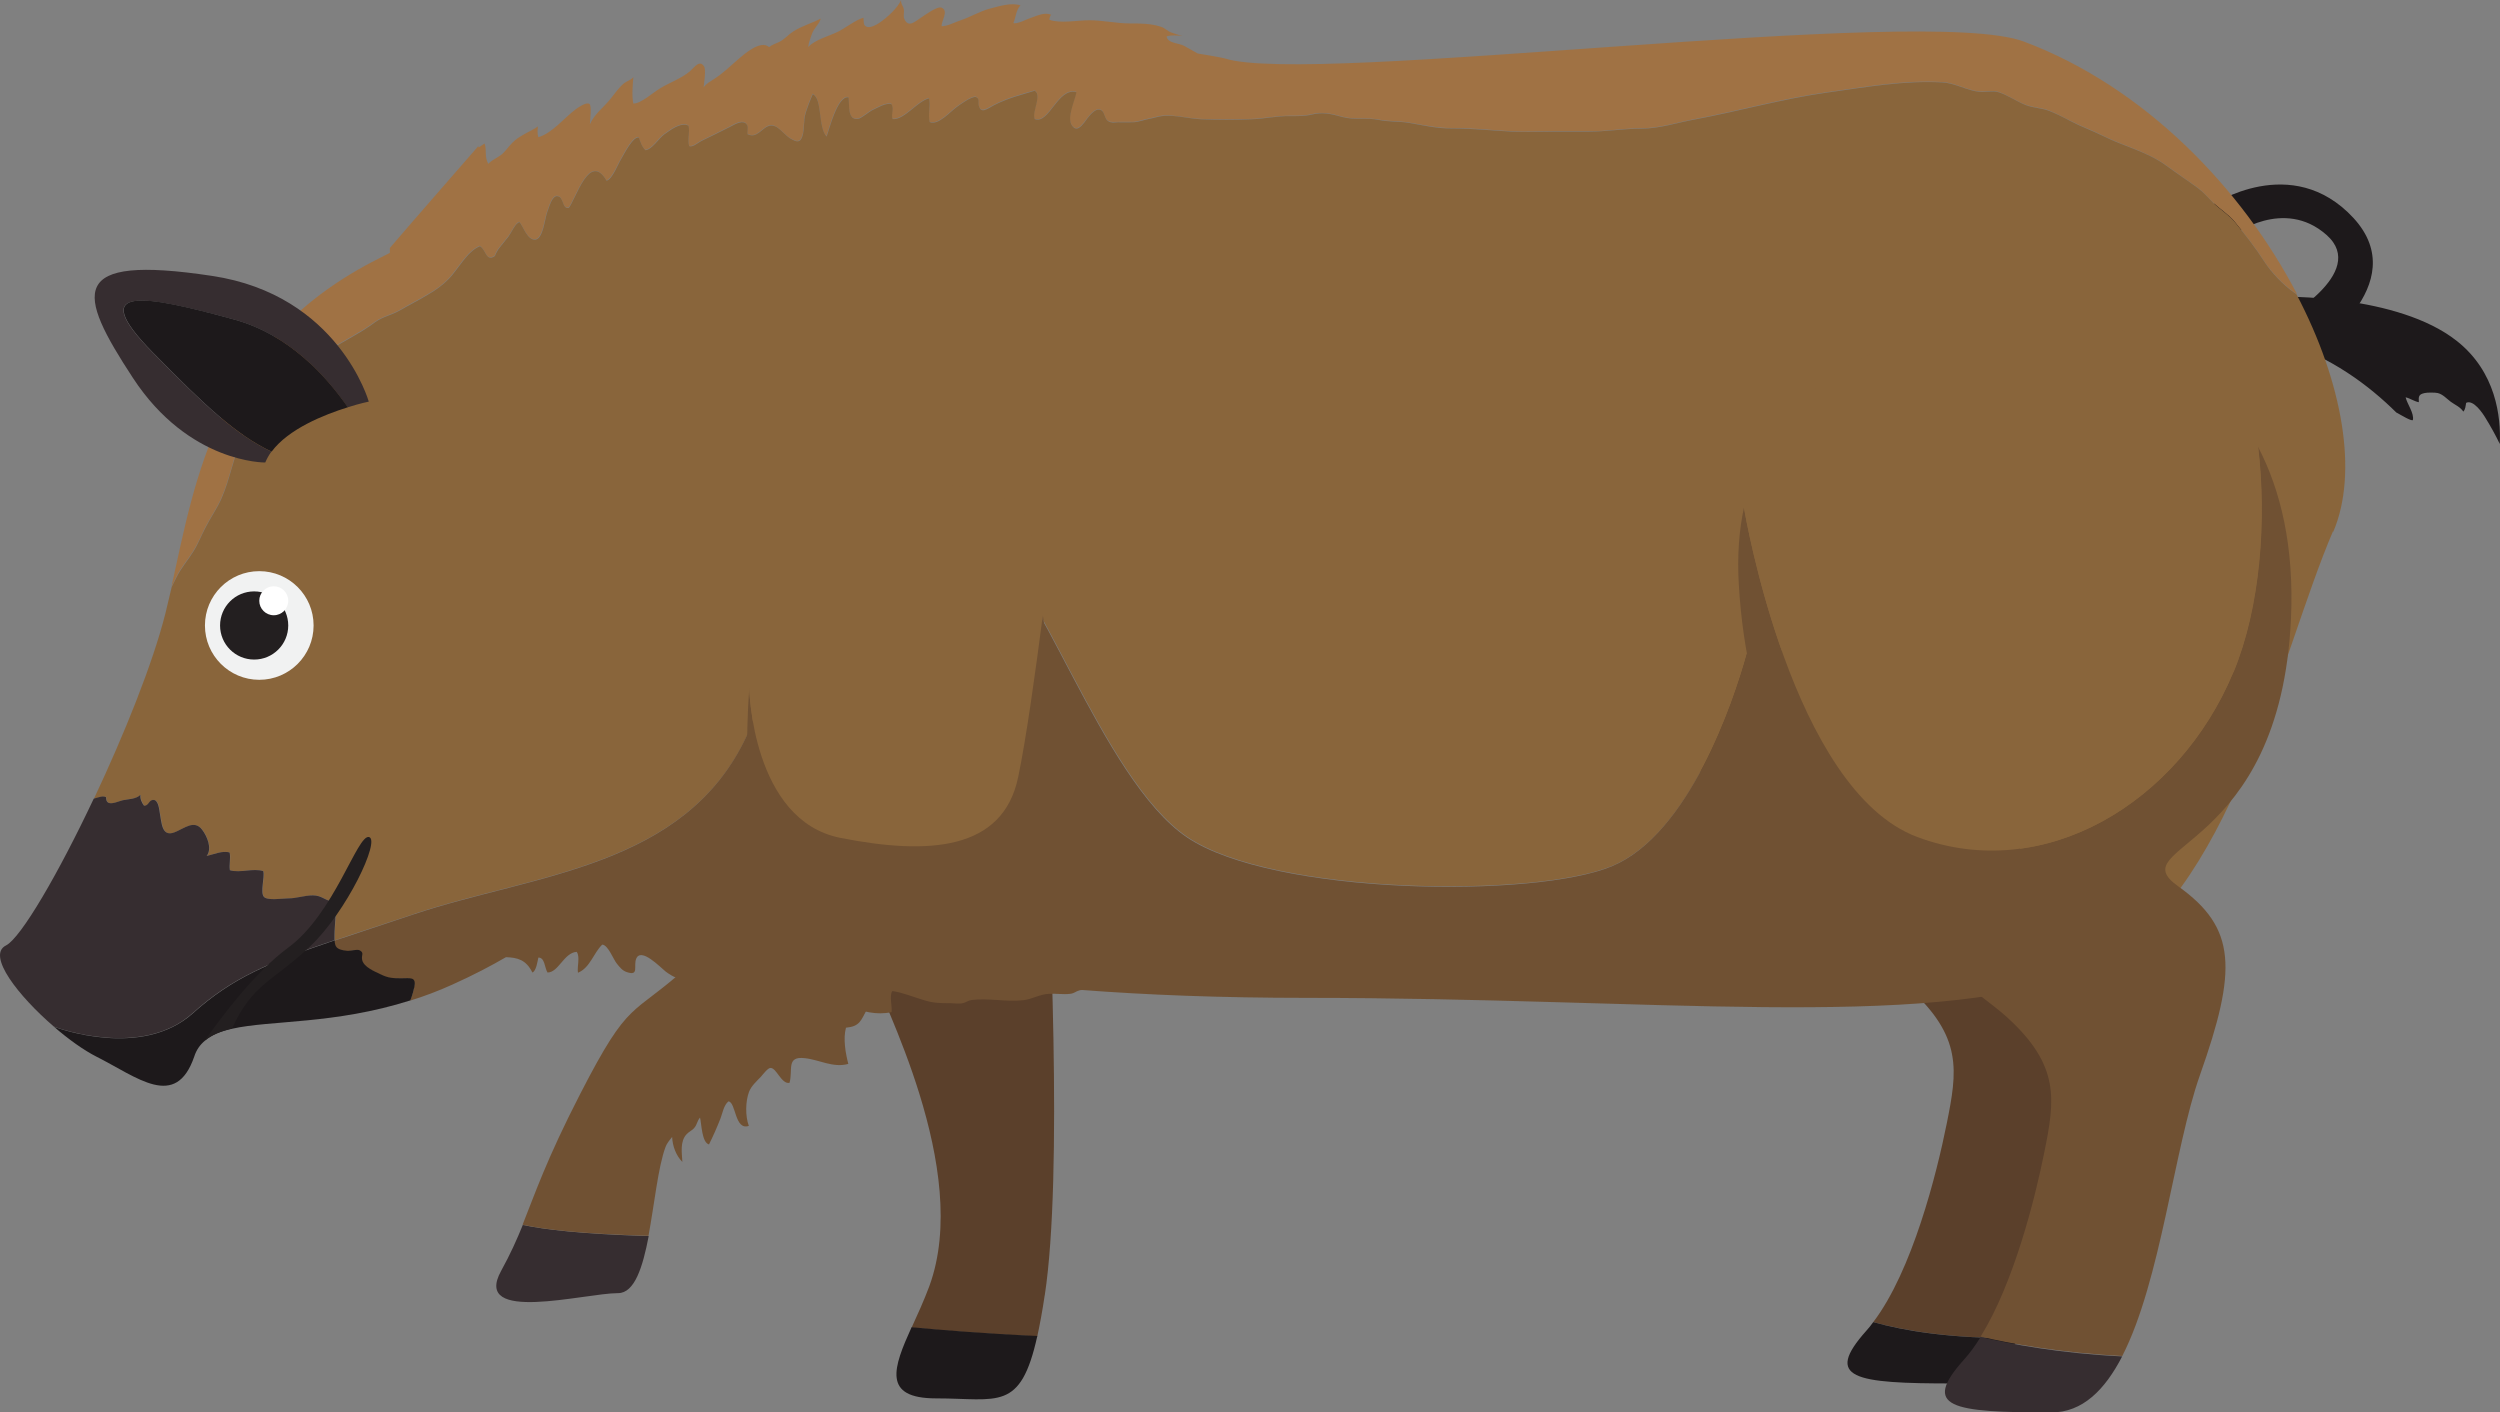 <?xml version="1.0" encoding="UTF-8"?>
<svg id="Layer_2" data-name="Layer 2" xmlns="http://www.w3.org/2000/svg" viewBox="0 0 117.35 66.29">
  <rect x="0" y="0" width="117.35" height="66.29" fill="#808080" stroke="none"/>
  <defs>
    <style>
      .cls-1 {
        fill: #705133;
      }

      .cls-1, .cls-2, .cls-3, .cls-4, .cls-5, .cls-6, .cls-7, .cls-8, .cls-9 {
        stroke-width: 0px;
      }

      .cls-2 {
        fill: #5b402b;
      }

      .cls-3 {
        fill: #1d191b;
      }

      .cls-4 {
        fill: #a07244;
      }

      .cls-5 {
        fill: #fff;
      }

      .cls-6 {
        fill: #231f20;
      }

      .cls-7 {
        fill: #f1f2f2;
      }

      .cls-8 {
        fill: #362d30;
      }

      .cls-9 {
        fill: #89653b;
      }
    </style>
  </defs>
  <g id="_100" data-name="100">
    <g>
      <path class="cls-2" d="m49.04,60.79c-.11.75-.23,1.39-.35,1.94-2.48-.11-4.5-.28-5.9-.41.28-.61.58-1.27.83-1.94,2.02-5.49-2.3-13.47-2.73-14.94-.43-1.48-2.39-10.35-2.39-10.35-1.96-8.66,10.32-2.59,10.54,2.27s.87,17.75,0,23.45Z"/>
      <path class="cls-2" d="m97.66,40.25c2.75,1.96,2.78,3.91,1.02,8.88-1.27,3.6-1.89,10.27-3.92,13.68-3.17.03-5.38-.35-6.83-.75,1.83-2.4,2.98-6.97,3.45-9.32.5-2.48.75-4.07-1.76-6.35-2.52-2.28-11.83-7.2-12.58-20.3-.75-13.1,14.34-12.42,14.34-12.42,4.09-.35,12.08,2.94,11.57,14-.5,11.07-8.05,10.62-5.3,12.58Z"/>
      <path class="cls-3" d="m94.76,62.81c-.77,1.3-1.75,2.13-3.05,2.13-4.7,0-6.11-.23-4.1-2.48.11-.12.22-.26.32-.4,1.45.41,3.66.78,6.83.75Z"/>
      <path class="cls-3" d="m48.69,62.72c-.79,3.56-1.83,2.92-4.75,2.92-2.54,0-2.01-1.44-1.15-3.34,1.41.13,3.43.3,5.9.41Z"/>
      <path class="cls-3" d="m104.83,11.03s2.37-1.78,4.38,0c2.01,1.78-2.17,4.05-2.17,4.05l1.41,1.45s4.91-3.16,2.02-6.3c-2.9-3.13-6.63-.61-6.63-.61l.99,1.4Z"/>
      <path class="cls-3" d="m112.5,19.37c.25.14.68.4.76.35.07-.32-.27-.76-.34-1.07.22.05.4.19.62.23-.02-.28,0-.37.27-.43.11-.03.5-.03.62,0,.24.06.41.26.61.41.22.16.43.23.59.46.1-.12.1-.24.13-.41.34-.17.78.49.91.71.24.39.47.8.67,1.22.06-1.28-.18-3.38-2.01-4.83-2.8-2.22-8.29-2.08-8.29-2.08,0,0-4.98.56,0,2.08,2.37.72,4.19,2.11,5.45,3.36Z"/>
      <path class="cls-4" d="m107.79,13.8c-.05-.04-.1-.08-.15-.11-.48-.35-1.04-.93-1.37-1.44-.42-.67-.89-1.24-1.38-1.85-.28-.34-.7-.59-1.02-.91-.24-.23-.45-.49-.71-.68-.49-.35-.99-.69-1.48-1.05-.93-.67-2-.9-3-1.41-.51-.26-1.04-.44-1.53-.7-.31-.16-.64-.33-.96-.46-.36-.14-.76-.14-1.12-.28-.43-.16-.83-.46-1.27-.6-.29-.09-.6.01-.9-.02-.58-.06-1.15-.41-1.73-.44-1.83-.1-3.56.22-5.37.47-2.11.29-4.17.88-6.26,1.27-.84.16-1.65.43-2.51.43-.84,0-1.65.15-2.48.14-.57,0-1.14,0-1.71,0-.62,0-1.26.04-1.88,0-.95-.05-1.85-.16-2.8-.15-.72,0-1.32-.14-2.02-.26-.49-.08-.95-.05-1.43-.14-.57-.11-1.14.02-1.72-.14-.51-.14-.91-.24-1.43-.11-.34.08-.65.07-1.01.07-.62,0-1.21.13-1.82.15-.78.03-1.58.03-2.35,0-.6-.02-1.17-.19-1.77-.16-.25.02-.48.11-.72.15-.25.04-.45.14-.72.15-.24,0-.48-.01-.72,0-.17,0-.29.03-.44-.05-.17-.1-.17-.43-.32-.51-.31-.17-.66.4-.8.57-.17.21-.37.44-.59.13-.24-.36.15-1.17.22-1.55-.87-.25-1.28,1.53-1.96,1.26-.14-.36.36-1.11,0-1.33-.68.2-1.27.35-1.91.68-.35.18-.62.41-.72,0-.03-.14.05-.31-.12-.38-.18-.08-.83.42-.89.45-.3.21-.88.9-1.29.72-.08-.36.06-.75-.03-1.11-.52.11-1.17,1.03-1.71.97-.09-.24.08-.48-.06-.71-.31-.04-.6.16-.87.28-.16.07-.52.39-.69.42-.51.09-.39-.63-.45-1.01-.52-.09-.91,1.53-1.03,1.84-.41-.44-.18-1.79-.65-1.99-.12.28-.24.58-.33.88-.11.35-.05.74-.15,1.08-.11.35-.29.29-.59.11-.31-.18-.59-.69-.98-.58-.34.1-.56.62-1.01.39-.02-.12.04-.32-.02-.43-.17-.31-.64,0-.85.11-.43.22-.87.43-1.3.64-.13.07-.41.31-.57.24-.08-.31.04-.64-.03-.96-.37-.18-.86.21-1.14.41-.26.18-.57.71-.88.74-.17-.14-.24-.39-.31-.59-.28-.09-.74.85-.84,1.02-.12.18-.43.97-.68,1-.79-1.36-1.42.83-1.77,1.28-.33.05-.22-.5-.52-.55-.27-.05-.4.52-.49.74-.11.27-.2,1.28-.57,1.3-.37.02-.55-.61-.73-.82-.19.03-.39.51-.51.66-.15.18-.3.37-.44.55-.09.11-.16.24-.21.38-.42.29-.42-.31-.7-.46-.59.22-1.05,1.1-1.46,1.53-.31.32-.59.51-.98.74-.43.26-.87.47-1.3.73-.39.23-.82.3-1.19.57-.69.51-1.42.84-2.13,1.31-.8.52-1.57,1.04-2.29,1.65-.75.65-1.49,1.63-1.87,2.56-.36.89-.52,1.85-.9,2.72-.21.49-.52.93-.77,1.41-.19.38-.34.76-.57,1.12-.27.43-.57.75-.8,1.23-.07.14-.14.28-.21.42,1.13-5.07,2.13-11.59,9.74-15.4.17-.09.34-.17.51-.26v-.23c1.38-1.61,2.78-3.2,4.17-4.8-.09.2.19-.07.28-.1.11.34-.02.61.17.95.17-.18.4-.27.59-.41.21-.16.35-.39.54-.58.18-.18.32-.26.54-.39.18-.11.51-.25.66-.38-.02.18-.03.34.02.51.64-.18,1.22-.91,1.74-1.3.12-.09.52-.37.66-.26.12.09.02.82.02.95.22-.49.62-.76.96-1.18.18-.23.42-.56.64-.74.14-.11.33-.15.44-.29-.03.37-.08.88,0,1.24.35.01.93-.52,1.25-.71.44-.27,1.01-.47,1.4-.8.21-.18.46-.57.67-.23.1.17,0,.76-.02.98.12-.18.29-.26.47-.38.43-.27.75-.59,1.13-.92.28-.24,1.07-.95,1.47-.59.17-.13.32-.16.51-.26.23-.12.4-.33.62-.47.4-.26.88-.39,1.3-.61-.07.26-.33.46-.42.73-.06.18-.16.42-.17.61.3-.35,1-.52,1.41-.73.37-.19.81-.54,1.18-.65.03.19-.03.36.16.43.17.06.46-.1.59-.19.33-.22.88-.71,1.02-1.08-.03.19.1.29.13.46.02.14-.04.31.02.44.19.43.5.12.75-.04.2-.13.8-.58,1-.49.35.15-.02.63,0,.87.28,0,.6-.18.87-.27.49-.16.91-.43,1.41-.56.44-.11.96-.29,1.42-.15-.23.27-.2.53-.33.83.16.07.65-.19.81-.24.3-.1.65-.28.96-.15-.05.07-.08.15-.08.24.53.18,1.31.02,1.87.02.66,0,1.26.15,1.92.15.51,0,.98,0,1.46.16.16.05.31.21.46.26.09.03.39.14.54.16-.24-.01-.54-.05-.75.03.05.33.59.31.82.44.21.11.42.24.64.36.81.13,1.27.23,1.27.23,4.02,1.31,32.79-2.56,37.51-.79,5.69,2.13,10.25,6.92,12.81,11.83Z"/>
      <path class="cls-9" d="m109.51,24.94c-2.5,5.83-4.8,17.26-11.31,20.46-.65-.89-1.26-1.83-1.69-2.81-2.47-5.69-13.88-14.17-14.5-11.9-.62,2.26-2.7,8.43-6.32,9.95-3.61,1.51-15.9,1.38-19.95-1.35-4.05-2.73-7.14-12.89-9.54-13.75-2.4-.86-8.24,2.75-11.12,8.96-2.88,6.22-9.98,6.51-15.61,8.39-1.45.49-2.69.88-3.76,1.25,0-.07,0-.15,0-.23,0-.49.12-1.12-.02-1.58-.42-.04-.56-.3-.99-.3-.41,0-.75.15-1.16.14-.26,0-1,.12-1.15-.08-.17-.23.05-.91-.02-1.2-.49-.16-1.07.1-1.57-.04-.04-.28.04-.56-.01-.83-.32-.11-.77.08-1.08.16.27-.35.02-.93-.21-1.23-.38-.49-.82-.07-1.3.12-.6.24-.59-.44-.69-.91-.03-.15-.05-.64-.33-.61-.19.03-.18.29-.41.27-.1-.15-.19-.33-.17-.51-.19.2-.56.19-.81.25-.27.06-.82.36-.8-.14-.15-.07-.37.02-.58.07,1.41-2.99,2.76-6.33,3.36-8.72.1-.4.19-.8.29-1.22.07-.13.14-.27.21-.42.23-.47.53-.8.8-1.23.23-.36.37-.74.57-1.12.24-.48.56-.92.77-1.41.38-.88.54-1.83.9-2.72.38-.93,1.11-1.91,1.87-2.56.72-.62,1.49-1.13,2.29-1.65.71-.46,1.44-.79,2.13-1.31.37-.27.8-.34,1.19-.57.43-.25.87-.47,1.3-.73.39-.23.67-.43.98-.74.42-.43.87-1.31,1.46-1.53.28.15.28.75.7.46.05-.13.12-.26.21-.38.15-.18.3-.37.44-.55.12-.16.32-.64.51-.66.18.22.36.84.73.82.38-.02.46-1.03.57-1.3.09-.22.22-.79.49-.74.3.05.19.61.52.55.35-.46.98-2.65,1.77-1.28.26-.03.56-.82.68-1,.1-.16.56-1.1.84-1.02.07.2.14.44.31.59.31-.03.63-.56.88-.74.29-.2.77-.59,1.14-.41.07.31-.06.64.03.96.16.07.44-.17.57-.24.43-.21.87-.42,1.3-.64.21-.1.67-.42.85-.11.06.11,0,.31.02.43.45.22.67-.3,1.01-.39.39-.11.67.39.98.58.3.18.48.24.59-.11.1-.34.04-.73.15-1.08.09-.29.21-.6.33-.88.46.21.24,1.56.65,1.99.12-.31.51-1.93,1.03-1.84.05.37-.06,1.09.45,1.01.17-.03.53-.35.69-.42.27-.12.56-.32.87-.28.15.23-.03.47.06.71.54.06,1.18-.86,1.71-.97.08.36-.06.75.03,1.11.41.18.99-.52,1.29-.72.05-.04.71-.53.89-.45.17.07.09.24.12.38.1.42.37.19.72,0,.64-.33,1.23-.47,1.91-.68.35.22-.14.98,0,1.33.68.26,1.09-1.51,1.96-1.26-.07.38-.46,1.19-.22,1.55.21.32.42.08.59-.13.14-.18.49-.75.8-.57.15.08.15.41.32.51.15.09.27.06.44.05.24,0,.48.01.72,0,.27-.01.47-.1.72-.15.25-.04.48-.13.72-.15.6-.04,1.17.13,1.77.16.78.03,1.58.03,2.35,0,.61-.02,1.2-.16,1.82-.15.36,0,.67.01,1.01-.07.52-.13.92-.03,1.43.11.57.16,1.14.02,1.72.14.49.1.95.06,1.43.14.7.12,1.3.27,2.02.26.96,0,1.86.1,2.8.15.62.03,1.26,0,1.88,0,.57,0,1.14,0,1.71,0,.84,0,1.65-.14,2.48-.14.86,0,1.67-.28,2.51-.43,2.09-.39,4.15-.98,6.26-1.27,1.81-.25,3.55-.57,5.37-.47.58.03,1.15.38,1.73.44.3.03.61-.07.9.02.43.13.84.43,1.27.6.36.14.76.14,1.12.28.32.13.65.29.96.46.49.26,1.02.45,1.53.7,1,.51,2.07.73,3,1.41.49.36.99.69,1.48,1.05.27.2.48.45.71.68.32.32.74.57,1.02.91.49.6.95,1.18,1.38,1.85.33.52.89,1.1,1.37,1.44.05.03.1.07.15.11,2.17,4.14,2.91,8.37,1.72,11.15Z"/>
      <path class="cls-1" d="m98.19,45.41c-.27.13-.54.25-.83.35-7.16,2.6-19.73,1.08-35.99,1.08-4.09,0-7.57-.14-10.58-.37-.05,0-.09.01-.13.02-.18.05-.21.13-.42.16-.33.04-.68-.02-1.01,0-.42.02-.77.25-1.2.3-.79.09-1.63-.11-2.42-.01-.2.03-.24.11-.42.15-.16.04-.42,0-.58,0-.45,0-.79,0-1.23-.14-.49-.14-.99-.36-1.49-.43-.16.19,0,.74-.04.99-.7.15-1.4-.02-2.03-.31-.37-.17-.92-.57-1.26-.26-.28.26-.22.36-.61.15-.22-.12-.62-.33-.6.13-.39-.13-.7-.38-1.13-.41-.6-.05-.98-.51-1.55-.69-.24.3.23.92-.25.99-.39.05-1-.64-1.25-.85-.26-.22-.54-.54-.88-.64-.26.18-.07.29-.4.3-.2,0-.52-.22-.65-.32-.24-.19-1.16-1.16-1.38-.59-.13.34.15.82-.44.62-.21-.07-.33-.23-.46-.39-.17-.2-.41-.88-.69-.9-.41.39-.57,1.09-1.14,1.32-.05-.28.11-.75-.06-.98-.6.04-.85.97-1.37.97-.14-.22-.12-.71-.43-.7-.04.18-.1.63-.28.7-.3-.61-.71-.7-1.24-.72-.69.4-1.5.83-2.5,1.28-.68.31-1.35.56-2,.76.08-.2.15-.4.18-.6.1-.52-.19-.44-.62-.43-.38,0-.61-.01-.95-.18-.29-.15-.8-.34-.88-.68-.05-.23.11-.31-.11-.45-.13-.07-.45.03-.6.02-.48-.05-.56-.17-.58-.49,1.07-.36,2.31-.76,3.76-1.25,5.63-1.88,12.73-2.17,15.61-8.39,2.88-6.22,8.73-9.82,11.12-8.96,2.4.85,5.49,11.02,9.54,13.75,4.05,2.73,16.33,2.87,19.95,1.35,3.61-1.51,5.69-7.68,6.32-9.95.62-2.26,12.03,6.22,14.5,11.9.43.98,1.03,1.92,1.69,2.81Z"/>
      <path class="cls-8" d="m15.7,43.9c0,.09,0,.16,0,.23-3.08,1.04-4.83,1.78-6.65,3.42-2.41,2.17-6.37.69-6.52.64,0,0,0,0,0,0h0c-1.66-1.43-3.17-3.35-2.25-3.81.7-.35,2.46-3.37,4.12-6.89.21-.06.43-.15.58-.07-.02.5.53.2.8.14.25-.05.62-.05.81-.25-.02.19.06.36.17.51.22.01.22-.25.41-.27.27-.04.3.46.33.61.09.47.09,1.14.69.91.48-.19.93-.61,1.3-.12.23.3.48.88.21,1.23.32-.07.76-.27,1.08-.16.05.28-.03.56.01.83.5.14,1.08-.11,1.57.04.07.29-.15.98.02,1.2.15.2.89.08,1.15.08.41,0,.74-.14,1.16-.14.43,0,.57.26.99.3.14.46.02,1.09.02,1.58Z"/>
      <path class="cls-3" d="m19.44,46.36c-.04.2-.1.4-.18.6-3.56,1.13-6.55.92-8.37,1.33-.53.12-.95.29-1.27.56-.23.19-.4.43-.5.74h0c-.87,2.53-2.66.98-4.61,0-.57-.29-1.29-.8-1.97-1.39.15.05,4.1,1.53,6.52-.64,1.82-1.64,3.57-2.38,6.65-3.42.01.32.1.44.58.49.14.02.47-.09.6-.02.22.13.06.21.11.45.08.34.59.54.88.68.34.17.58.18.95.18.44,0,.72-.09.62.43Z"/>
      <path class="cls-8" d="m17.32,18.85s-.41.08-1,.27c-1-1.46-2.77-3.42-5.33-4.12-4.26-1.16-6.97-1.66-3.83,1.54,2.49,2.54,3.94,3.88,5.58,4.66-.12.16-.21.33-.29.51,0,0-3.58.05-6.21-3.97-2.63-4.01-3.11-5.82,3.71-4.79,5.95.89,7.36,5.9,7.36,5.9Z"/>
      <path class="cls-6" d="m14.54,44.44c-1.73,1.63-2.68,1.72-3.65,3.84-.53.12-.95.29-1.27.56.78-1.12,2.37-3.23,3.91-4.36,2.17-1.59,3.24-5.32,3.79-5.19.55.13-1.04,3.51-2.78,5.15Z"/>
      <path class="cls-3" d="m16.32,19.12c-1.09.34-2.78,1.01-3.57,2.08-1.65-.78-3.09-2.12-5.58-4.66-3.14-3.2-.43-2.71,3.83-1.54,2.56.7,4.32,2.66,5.33,4.12Z"/>
      <circle class="cls-7" cx="12.17" cy="29.36" r="2.55"/>
      <circle class="cls-6" cx="11.93" cy="29.36" r="1.6"/>
      <circle class="cls-5" cx="12.85" cy="28.2" r=".68"/>
      <path class="cls-1" d="m102.24,41.6c2.75,1.96,2.78,3.91,1.02,8.88-1.21,3.43-1.83,9.64-3.64,13.17-2.94-.15-5.3-.59-6.65-.91,1.56-2.51,2.56-6.5,2.99-8.65.5-2.48.75-4.07-1.76-6.35-2.52-2.28-11.83-7.2-12.58-20.3-.08-1.34.01-2.54.24-3.61.04.23,2.25,13.26,8.14,15.46,5.95,2.22,12.29-1.61,14.83-7.73,1.27-3.06,1.56-7.13,1.16-10.59,1.07,2.04,1.7,4.69,1.55,8.05-.5,11.07-8.05,10.62-5.3,12.58Z"/>
      <path class="cls-8" d="m30.45,58.02c-.28,1.46-.66,2.68-1.44,2.68-1.57,0-6.86,1.45-5.49-1.04.44-.8.74-1.47,1.02-2.16.99.21,2.75.43,5.91.52Z"/>
      <path class="cls-8" d="m99.62,63.66c-.82,1.59-1.87,2.64-3.33,2.64-4.71,0-6.12-.23-4.1-2.48.28-.31.54-.67.78-1.06,1.36.32,3.71.77,6.65.91Z"/>
      <path class="cls-1" d="m47.24,42.43c-1.36,1.08-3.6,2.55-5.99,4.09-.2.27-.39.55-.55.85-.29.54-.34.81-.99.87-.14.52-.02,1.2.11,1.7-.72.2-1.36-.2-2.05-.27-.88-.1-.54.56-.71,1.16-.39.07-.61-.72-.9-.7-.12,0-.36.32-.45.42-.21.22-.44.42-.55.7-.17.45-.18,1.14-.01,1.6-.67.23-.6-1.13-.96-1.15-.22.19-.27.54-.37.8-.16.41-.34.82-.54,1.22-.34-.09-.35-.98-.42-1.26-.13.14-.14.33-.26.47-.11.14-.25.18-.37.31-.32.34-.22.87-.2,1.3-.29-.29-.46-.73-.48-1.17-.15.18-.26.33-.31.47-.35.94-.52,2.68-.8,4.17-3.15-.09-4.92-.3-5.91-.52.59-1.47,1.11-3.04,2.71-6.15,2.35-4.57,2.35-3.53,5.1-6.02,2.75-2.49,4.68-3.62,3.33-6.44-.67-1.41-.67-4.18-.5-6.58,0,0,.13,6.19,4.28,7,4.15.82,7.62.59,8.34-2.84.38-1.8.83-4.99,1.16-7.61.64,4.7,1.22,11.22-1.71,13.55Z"/>
      <path class="cls-9" d="m48.95,28.88c-.34,2.62-.78,5.81-1.16,7.61-.72,3.43-4.19,3.66-8.34,2.84-4.15-.82-4.28-7-4.28-7h0c.17-2.39.5-4.43.5-4.43.57-5.64,12.35-6.65,12.74-2.91.1.94.32,2.31.54,3.89Z"/>
      <path class="cls-9" d="m104.83,31.56c-2.55,6.12-8.89,9.95-14.83,7.73-5.89-2.2-8.1-15.22-8.14-15.46h0c1.95-9.35,14.11-8.81,14.11-8.81,2.85-.24,7.58,1.27,10.03,5.95.41,3.45.11,7.53-1.16,10.59Z"/>
    </g>
  </g>
</svg>